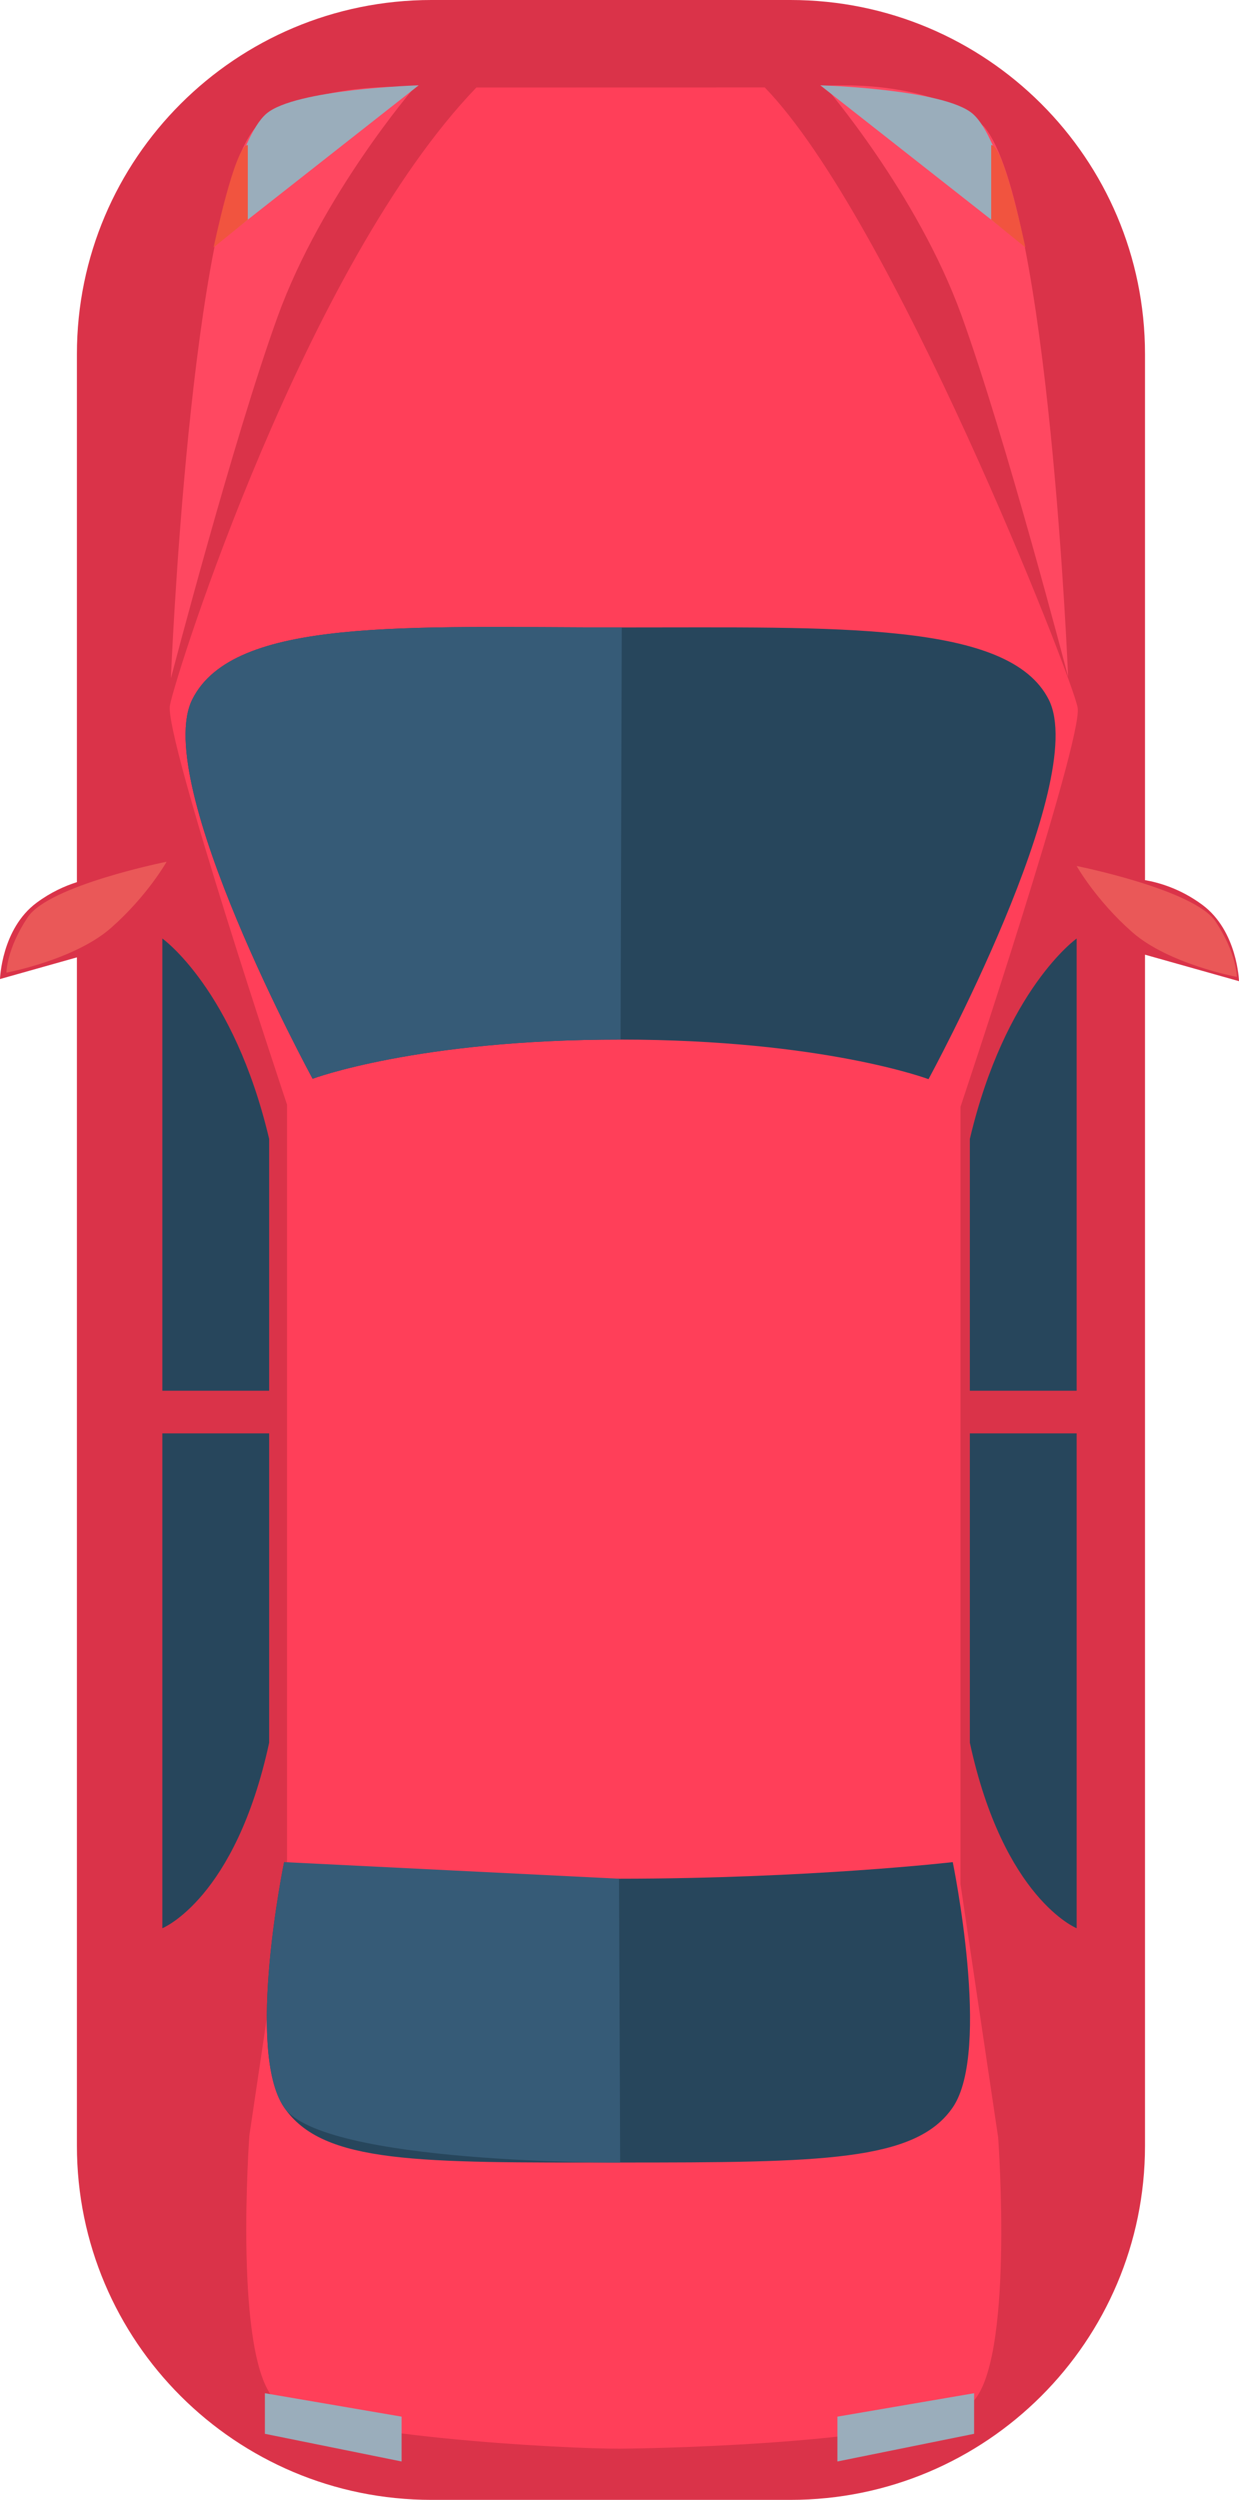 <?xml version="1.0" encoding="UTF-8"?>
<svg width="184px" height="371px" viewBox="0 0 184 371" version="1.1" xmlns="http://www.w3.org/2000/svg" xmlns:xlink="http://www.w3.org/1999/xlink">
    <!-- Generator: Sketch 52.6 (67491) - http://www.bohemiancoding.com/sketch -->
    <title>Car-yellow Copy 4</title>
    <desc>Created with Sketch.</desc>
    <g id="Floston" stroke="none" stroke-width="1" fill="none" fill-rule="evenodd">
        <g id="4peak-1280" transform="translate(-680, -6760)">
            <g id="Part-3" transform="translate(2, 4681)">
                <g id="Group-9" transform="translate(150, 2079)">
                    <g id="Car-yellow-Copy-4" transform="translate(528, 0)">
                        <path d="M170.041,141.682 L170.041,318.448 C170.041,347.471 146.466,371 117.374,371 L64.088,371 C35,371 11.421,347.476 11.421,318.448 L11.421,142.08 L0,145.298 C0,145.298 0.217,137.849 5.432,133.976 C7.544,132.408 9.655,131.475 11.421,130.919 L11.421,52.552 C11.421,23.529 34.997,0 64.088,0 L117.374,0 C146.462,0 170.041,23.524 170.041,52.552 L170.041,130.62 C172.025,130.958 175.297,131.863 178.568,134.293 C183.783,138.166 184,145.614 184,145.614 L170.041,141.682 L170.041,141.682 Z" id="Combined-Shape" fill="#DA3349"></path>
                        <path d="M70.745,12.989 C45.415,39.283 26.112,100.006 25.236,104.675 C24.359,109.344 42.629,163.94 42.629,163.94 L42.629,279.291 L37.038,316.882 C37.038,316.882 34.553,350.657 41.076,356.392 C46.958,361.564 84.661,363.454 92.013,363.402 C99.366,363.35 137.671,362.446 144.193,356.71 C150.716,350.975 148.231,317.2 148.231,317.2 L142.64,279.609 L142.64,164.259 C142.64,164.259 160.91,109.663 160.033,104.994 C159.157,100.324 132.457,32.438 113.572,12.979 C113.572,12.979 70.745,12.989 70.745,12.989 Z" id="Combined-Shape" fill="#FF3F59"></path>
                        <path d="M25.379,100.664 C25.379,100.664 28.234,30.706 37.836,19.051 C45.683,11.712 61.545,12.979 61.545,12.979 C61.545,12.979 47.79,28.895 41.23,46.995 C34.669,65.095 25.379,100.664 25.379,100.664 Z" id="Path-4" fill="#FF4861"></path>
                        <path d="M122.455,100.431 C122.455,100.431 125.31,30.472 134.912,18.817 C142.759,11.479 158.621,12.745 158.621,12.745 C158.621,12.745 144.866,28.661 138.305,46.761 C131.745,64.862 122.455,100.431 122.455,100.431 Z" id="Path-4" fill="#FF4861" transform="translate(140.538, 56.546) scale(-1, 1) translate(-140.538, -56.546) "></path>
                        <path d="M28.566,103.778 C22.407,116.021 46.427,160.095 46.427,160.095 C46.427,160.095 61.993,154.26 92.159,154.28 C122.325,154.3 137.89,160.156 137.89,160.156 C137.89,160.156 161.911,116.082 155.752,103.84 C149.867,92.142 124.207,93.135 92.338,93.119 C60.469,93.104 34.725,91.536 28.566,103.778 Z" id="Combined-Shape" fill="#27465C"></path>
                        <path d="M28.566,103.778 C22.407,116.021 46.427,160.095 46.427,160.095 C46.427,160.095 61.993,154.26 92.159,154.28 C92.159,154.26 92.338,93.104 92.338,93.119 C60.469,93.104 34.725,91.536 28.566,103.778 Z" id="Combined-Shape" fill="#365B77"></path>
                        <path d="M42.193,284.533 C36.416,292.965 42.193,320.937 42.193,320.937 C42.193,320.937 63.637,318.459 91.93,318.473 C120.224,318.487 141.49,320.937 141.49,320.937 C141.49,320.937 147.266,292.965 141.49,284.533 C135.97,276.478 121.989,276.364 92.098,276.353 C62.208,276.343 47.97,276.102 42.193,284.533 Z" id="Combined-Shape" fill="#27465C" transform="translate(91.841, 298.644) scale(1, -1) translate(-91.841, -298.644) "></path>
                        <path d="M42.193,284.532 C36.416,292.963 42.193,320.935 42.193,320.935 L91.93,318.471 L92.098,276.351 C92.098,276.351 47.97,276.1 42.193,284.532 Z" id="Combined-Shape" fill="#365B77" transform="translate(65.862, 298.643) scale(1, -1) translate(-65.862, -298.643) "></path>
                        <path d="M24.11,212.724 L39.972,212.724 L39.972,258.624 C34.969,281.788 24.11,286.164 24.11,286.164 L24.11,212.724 Z" id="Path" fill="#27465C"></path>
                        <path d="M24.11,139.283 L24.11,206.393 L39.972,206.393 L39.972,169.034 C34.716,146.796 24.11,139.283 24.11,139.283 Z" id="Path" fill="#27465C"></path>
                        <path d="M144.028,212.724 L159.89,212.724 L159.89,258.624 C154.886,281.788 144.028,286.164 144.028,286.164 L144.028,212.724 Z" id="Path" fill="#27465C" transform="translate(151.959, 249.444) scale(-1, 1) translate(-151.959, -249.444) "></path>
                        <path d="M144.028,139.283 L144.028,206.393 L159.89,206.393 L159.89,169.034 C154.634,146.796 144.028,139.283 144.028,139.283 Z" id="Path" fill="#27465C" transform="translate(151.959, 172.838) scale(-1, 1) translate(-151.959, -172.838) "></path>
                        <g id="Group-2" transform="translate(31.724, 12.662)">
                            <path d="M7.814,4.229 C12.061,0.538 30.455,0 30.455,0 L0.634,23.425 C0.634,23.425 3.568,7.92 7.814,4.229 Z" id="Path" fill="#9AADBB"></path>
                            <path d="M5.076,8.863 L5.076,19.943 L0,24.058 C0,24.058 3.172,8.863 5.076,8.863 Z" id="Path-3" fill="#F1543F"></path>
                        </g>
                        <g id="Group-2" transform="translate(136.776, 25.162) scale(-1, 1) translate(-136.776, -25.162) translate(121.276, 12.662)">
                            <path d="M7.814,4.229 C12.061,0.538 30.455,0 30.455,0 L0.634,23.425 C0.634,23.425 3.568,7.92 7.814,4.229 Z" id="Path" fill="#9AADBB"></path>
                            <path d="M5.076,8.863 L5.076,19.943 L0,24.058 C0,24.058 3.172,8.863 5.076,8.863 Z" id="Path-3" fill="#F1543F"></path>
                        </g>
                        <polygon id="Path-2" fill="#9AADBB" points="39.338 355.172 39.338 361.195 59.641 365.302 59.641 358.647"></polygon>
                        <polygon id="Path-2-Copy" fill="#9AADBB" transform="translate(134.51, 360.237) scale(-1, 1) translate(-134.51, -360.237) " points="124.359 355.172 124.359 361.195 144.662 365.302 144.662 358.647"></polygon>
                        <path d="M0.952,144.348 C0.952,144.348 11.103,142.449 16.497,137.701 C21.89,132.952 24.745,127.887 24.745,127.887 C24.745,127.887 7.297,131.369 4.124,136.118 C0.952,140.866 0.952,144.348 0.952,144.348 Z" id="Path-5" fill="#EA5858"></path>
                        <path d="M159.89,144.981 C159.89,144.981 170.041,143.082 175.434,138.334 C180.828,133.585 183.683,128.52 183.683,128.52 C183.683,128.52 166.234,132.003 163.062,136.751 C159.89,141.499 159.89,144.981 159.89,144.981 Z" id="Path-5" fill="#EA5858" transform="translate(171.786, 136.751) scale(-1, 1) translate(-171.786, -136.751) "></path>
                        <path d="M72.331,8.863 C72.331,7.815 73.184,6.964 74.232,6.964 L110.402,6.964 C111.452,6.964 112.303,7.807 112.303,8.863 L112.303,8.863 C112.303,9.912 111.45,10.763 110.402,10.763 L74.232,10.763 C73.182,10.763 72.331,9.92 72.331,8.863 L72.331,8.863 Z" id="Rectangle-2" fill="#DA3349"></path>
                    </g>
                </g>
            </g>
        </g>
    </g>
</svg>
